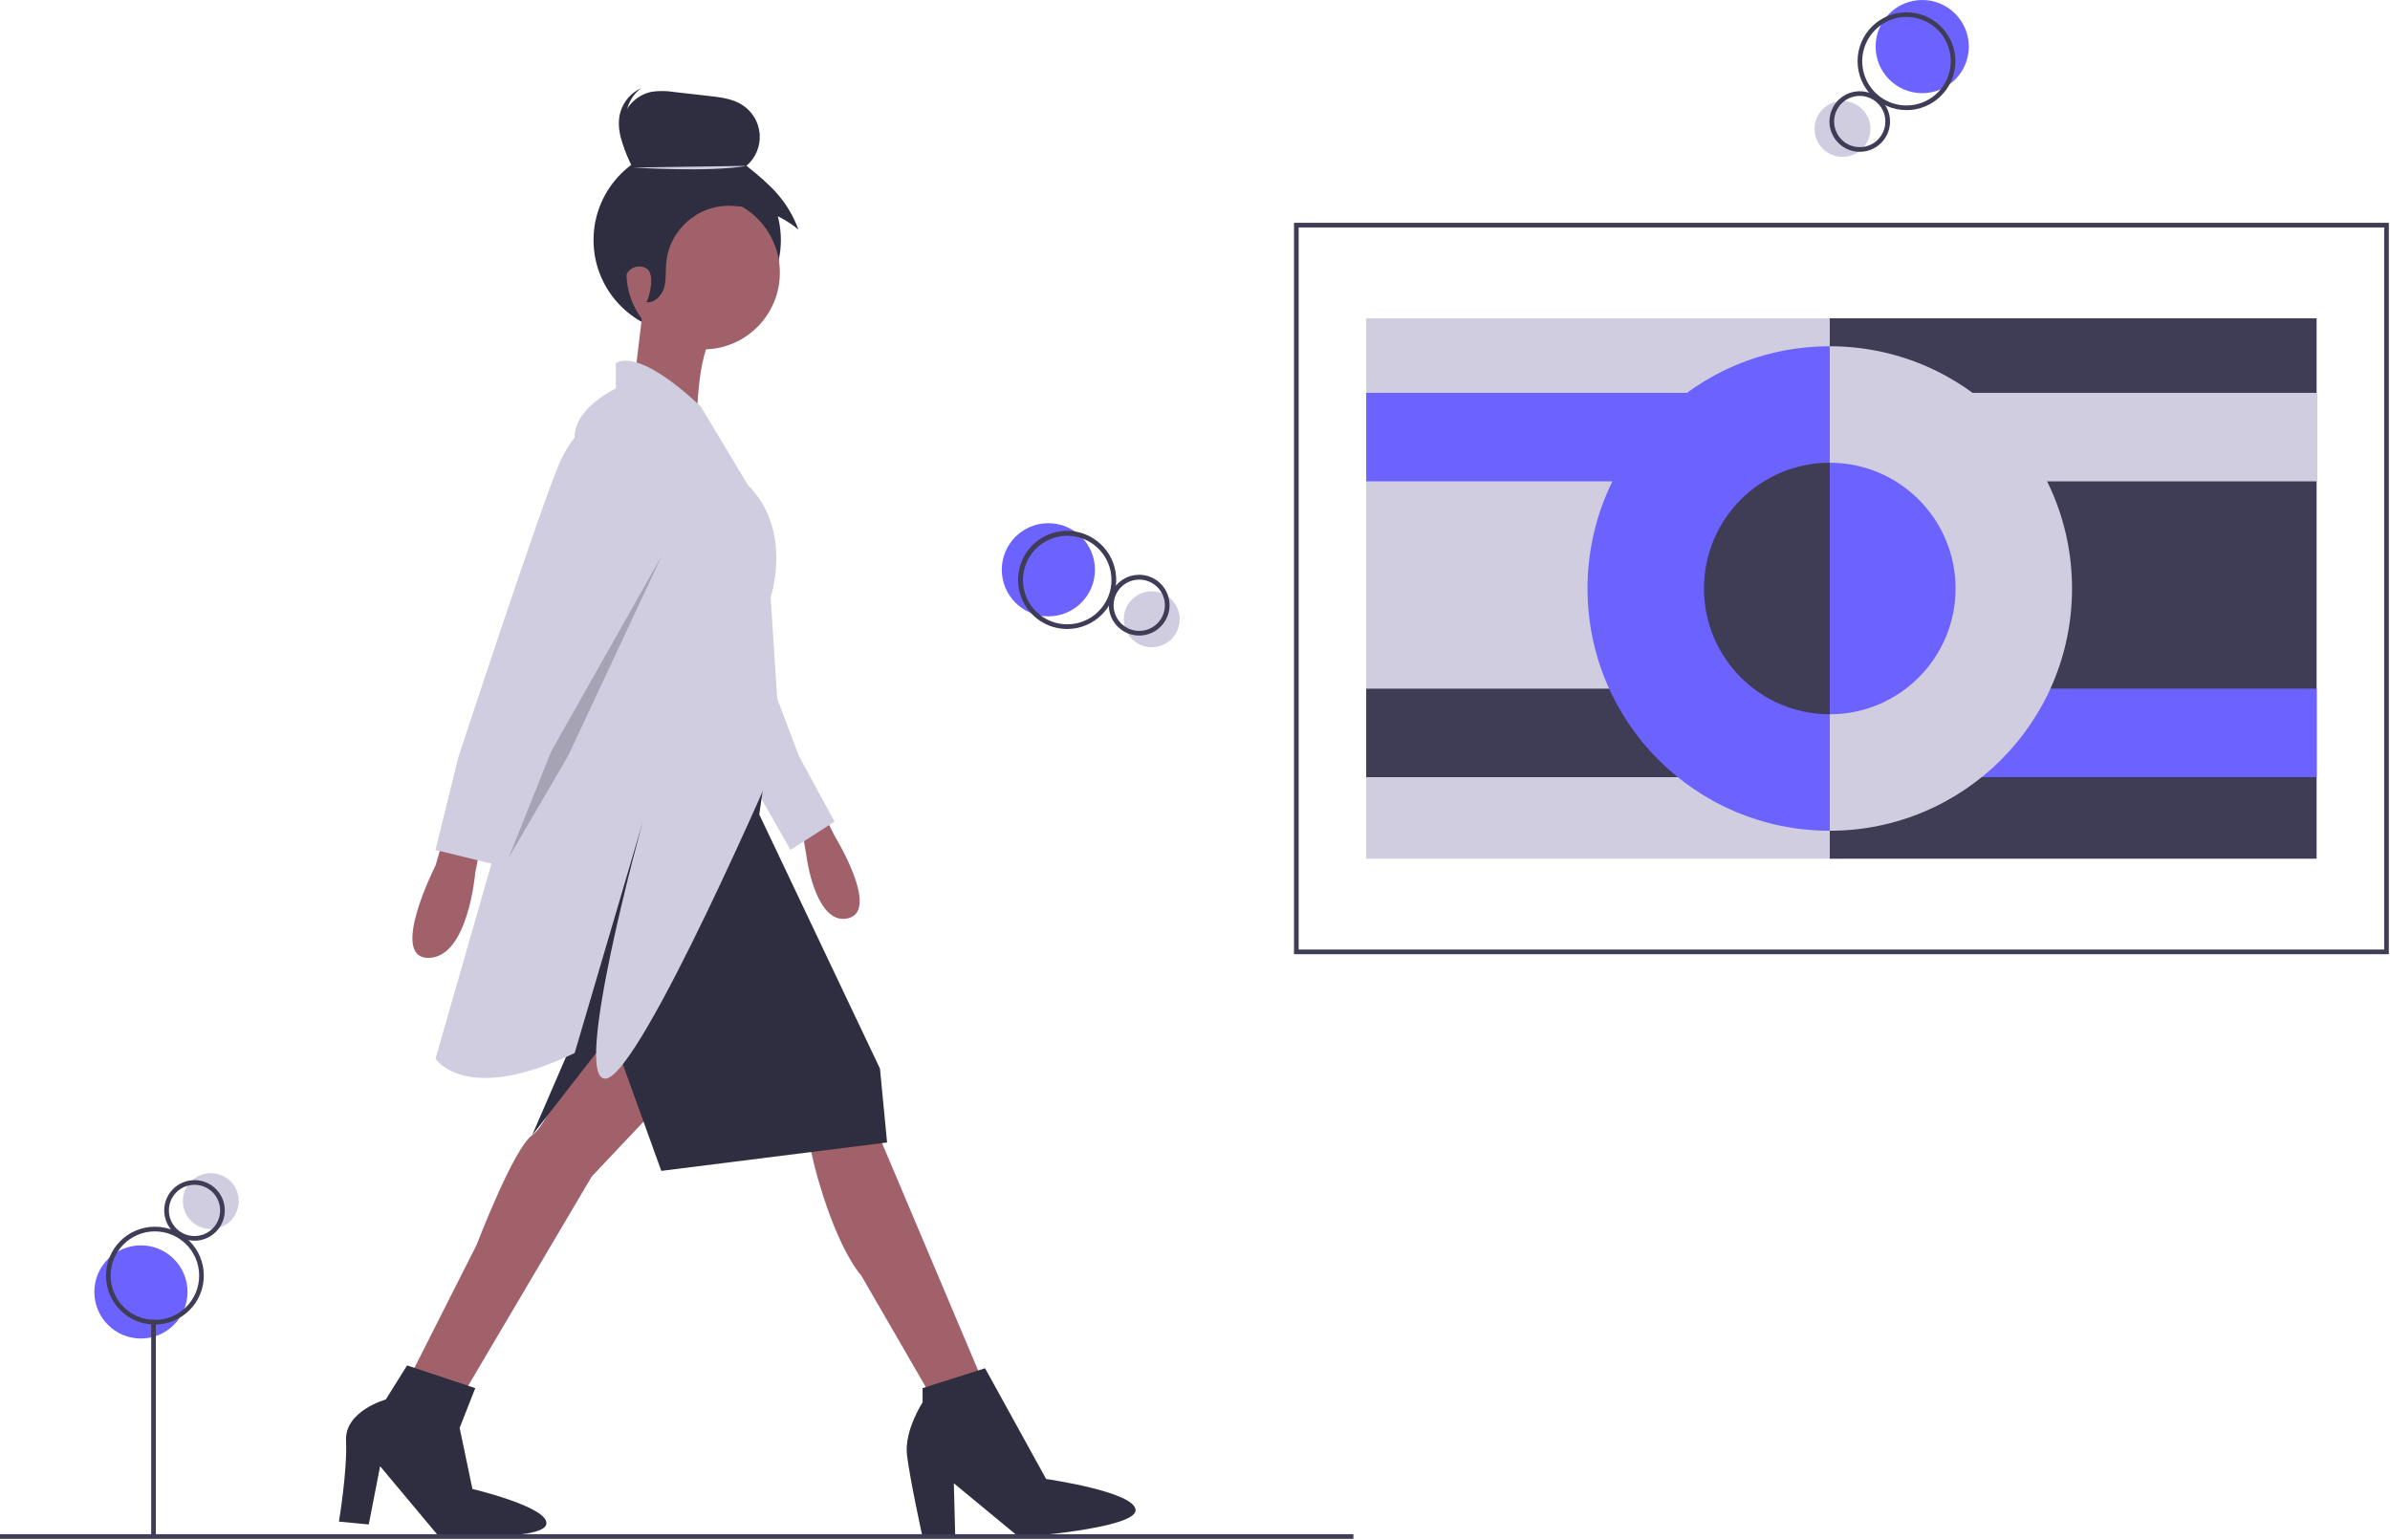 <svg width="1026px" height="661px" viewBox="0 0 1026 661" version="1.1" xmlns:xlink="http://www.w3.org/1999/xlink" xmlns="http://www.w3.org/2000/svg">
  <g id="undraw_designer_mindset_7fhu">
    <path d="M0 0L1025.5 0L1025.5 660.657L0 660.657L0 0Z" id="Background" fill="none" stroke="none" />
    <path d="M0 12C0 5.373 5.373 0 12 0C18.627 0 24 5.373 24 12C24 18.627 18.627 24 12 24C5.373 24 0 18.627 0 12Z" transform="translate(78.5 503.657)" id="Circle" fill="#D0CDE1" stroke="none" />
    <path d="M0 20C0 8.954 8.954 0 20 0C31.046 0 40 8.954 40 20C40 31.046 31.046 40 20 40C8.954 40 0 31.046 0 20Z" transform="translate(40.5 534.657)" id="Circle" fill="#6C63FF" stroke="none" />
    <path d="M0 40.21C0 18.003 18.003 0 40.21 0C62.417 0 80.42 18.003 80.42 40.21C80.42 62.417 62.417 80.42 40.21 80.42C18.003 80.42 0 62.417 0 40.21Z" transform="translate(254.798 62.835)" id="Circle" fill="#2F2E41" stroke="none" />
    <path d="M7.925 0L14.021 12.193C14.021 12.193 33.529 43.893 20.118 47.551C6.706 51.209 2.439 23.775 2.439 23.775L0 9.144L7.925 0Z" transform="translate(344.238 346.618)" id="Shape" fill="#A0616A" stroke="none" />
    <path d="M21.946 0L37.187 40.235L52.427 68.278L33.529 80.471L18.288 53.647L0 11.583L21.946 0L21.946 0Z" transform="translate(305.832 284.436)" id="Polygon" fill="#D0CDE1" stroke="none" />
    <path d="M107.294 38.406L76.813 70.717L23.166 161.551L0 154.235L27.433 99.979C27.433 99.979 43.283 58.524 51.209 53.037C59.134 47.551 72.546 11.583 72.546 11.583L87.177 0L107.294 38.406Z" transform="translate(177.2 434.404)" id="Shape" fill="#A0616A" stroke="none" />
    <path d="M0 1.829L2.439 12.193C2.439 12.193 10.364 44.503 22.556 59.134L51.818 109.733L73.765 102.417L30.481 0L0 1.829Z" transform="translate(347.286 488.661)" id="Shape" fill="#A0616A" stroke="none" />
    <path d="M0 32.92C0 14.739 14.739 0 32.92 0C51.101 0 65.84 14.739 65.84 32.92C65.84 51.101 51.101 65.84 32.92 65.84C14.739 65.84 0 51.101 0 32.92Z" transform="translate(268.949 84.174)" id="Circle" fill="#A0616A" stroke="none" />
    <path d="M4.267 0L0 35.358L27.433 48.77C27.433 48.77 27.433 18.289 34.749 10.364L4.267 0Z" transform="translate(271.692 133.249)" id="Shape" fill="#A0616A" stroke="none" />
    <path d="M12.966 0L9.918 10.364C9.918 10.364 -10.2 49.989 6.87 49.989C23.939 49.989 26.987 13.412 26.987 13.412L28.816 4.267L12.966 0Z" transform="translate(177.037 361.249)" id="Shape" fill="#A0616A" stroke="none" />
    <path d="M101.807 0L97.54 29.872L149.358 138.995L152.406 170.695L55.476 182.888L34.139 123.754L0 167.647L19.508 122.535C19.508 122.535 25.604 92.053 23.775 84.128C21.947 76.203 24.995 36.578 30.481 26.823C35.968 17.07 101.807 0 101.807 0L101.807 0Z" transform="translate(228.409 319.795)" id="Shape" fill="#2F2E41" stroke="none" />
    <path d="M58.524 9.754L29.262 0L20.118 14.631C20.118 14.631 2.439 19.508 3.048 32.31C3.658 45.112 0 67.059 0 67.059L12.802 68.278L17.679 43.283L42.674 73.155C42.674 73.155 87.177 75.594 89.005 68.278C90.834 60.962 57.305 53.038 57.305 53.038L51.818 26.823L58.524 9.754Z" transform="translate(145.5 586.201)" id="Shape" fill="#2F2E41" stroke="none" />
    <path d="M33.657 0L6.833 8.535L6.833 14.631C6.833 14.631 -1.092 26.823 0.128 37.187C1.347 47.551 6.833 72.546 6.833 72.546L20.855 72.546L20.245 49.38L48.288 72.546C48.288 72.546 98.277 68.888 98.277 60.963C98.277 53.038 59.871 47.551 59.871 47.551L33.657 0Z" transform="translate(389.223 587.42)" id="Shape" fill="#2F2E41" stroke="none" />
    <path d="M114 19.856C114 19.856 89.005 -5.138 77.422 0.958L77.422 11.931C77.422 11.931 60.353 19.856 59.743 32.049C59.134 44.241 41.455 155.193 41.455 155.193L0 299.675C0 299.675 12.802 319.792 59.743 297.236L89.005 197.867C89.005 197.867 57.914 310.038 73.155 308.209C88.396 306.38 148.139 167.386 148.139 167.386L143.872 101.546C143.872 101.546 153.626 72.894 134.118 53.386L114 19.856Z" transform="translate(186.955 154.847)" id="Shape" fill="#D0CDE1" stroke="none" />
    <path d="M71.326 0C71.326 0 60.962 3.658 53.647 19.508C46.331 35.358 9.754 146.92 9.754 146.92L0 186.545L27.433 193.251L40.845 152.406L90.834 59.743C90.834 59.743 98.759 10.973 71.326 0L71.326 0Z" transform="translate(186.955 178.361)" id="Shape" fill="#D0CDE1" stroke="none" />
    <path d="M0.081 51.751C0.697 44.226 4.3 36.513 10.963 32.961C7.617 26.241 4.627 18.571 6.833 11.396C8.654 5.727 13.396 1.485 19.231 0.302C22.43 -0.139 25.677 -0.097 28.864 0.426L43.886 2.13C48.759 2.683 53.82 3.299 57.965 5.921C62.34 8.689 65.142 13.37 65.513 18.534C65.885 23.698 63.783 28.731 59.849 32.097C70.359 40.504 77.382 46.885 82.165 59.465C73.401 52.411 65.014 49.912 53.781 49.304C39.158 48.513 26.56 59.499 25.355 74.094C25.065 77.605 25.453 81.219 24.431 84.59C23.409 87.961 20.331 91.12 16.843 90.627C17.327 90.695 20.305 81.753 18.209 77.626L18.176 77.559C17.715 76.706 16.954 76.054 16.041 75.728C14.393 75.096 12.553 75.202 10.99 76.021C9.426 76.839 8.289 78.289 7.869 80.003C6.703 84.482 4.837 90.197 3.207 88.68C1.072 86.693 1.97 69.177 1.394 66.462C0.245 61.648 -0.198 56.692 0.081 51.751L0.081 51.751Z" transform="translate(260.609 39.081)" id="Shape" fill="#2F2E41" stroke="none" />
    <path d="M0 0.718C0 0.718 33.04 2.873 48.841 0" transform="translate(271.737 71.204)" id="Shape" fill="#D0CDE1" stroke="none" />
    <path d="M7.936 29.666C4.59 22.947 1.6 15.277 3.805 8.101C4.835 4.866 6.85 2.034 9.569 0C5.37 1.93 2.174 5.532 0.757 9.93C-1.448 17.105 1.542 24.776 4.887 31.495C7.541 31.099 1.273 33.218 7.936 29.666L7.936 29.666Z" transform="translate(265.675 37.834)" id="Shape" fill="#2F2E41" stroke="none" />
    <path d="M65.84 0L18.289 84.129L0 129.851L25.605 85.958L65.84 0L65.84 0Z" transform="translate(218.35 238.409)" id="Polygon" fill="#000000" fill-opacity="0.2" stroke="none" />
    <path d="M0 0L2 0L2 93L0 93L0 0Z" transform="translate(64.901 566.657)" id="Rectangle" fill="#3F3D56" stroke="none" />
    <path d="M0 21C0 32.598 9.402 42 21 42L21.001 42C32.593 41.986 41.987 32.592 42 21C42 9.402 32.598 0 21 0C9.402 0 0 9.402 0 21ZM2 21C2 10.507 10.507 2 21 2C31.488 2.012 39.988 10.511 40 21C40 31.493 31.493 40 21 40C10.507 40 2 31.493 2 21Z" transform="translate(45.5 526.657)" id="Shape" fill="#3F3D56" fill-rule="evenodd" stroke="none" />
    <path d="M0 13C0 20.18 5.82 26 13 26C20.176 25.992 25.992 20.177 26 13C26 5.82 20.18 0 13 0C5.82 0 0 5.82 0 13ZM2 13C2 6.925 6.925 2 13 2L13 2C19.073 2.007 23.993 6.928 24 13C24 19.075 19.075 24 13 24C6.925 24 2 19.075 2 13Z" transform="translate(70.5 506.657)" id="Shape" fill="#3F3D56" fill-rule="evenodd" stroke="none" />
    <path d="M0 12C0 5.373 5.373 0 12 0C18.627 0 24 5.373 24 12C24 18.627 18.627 24 12 24C5.373 24 0 18.627 0 12Z" transform="translate(482.432 253.865)" id="Circle" fill="#D0CDE1" stroke="none" />
    <path d="M0 20C0 8.954 8.954 0 20 0C31.046 0 40 8.954 40 20C40 31.046 31.046 40 20 40C8.954 40 0 31.046 0 20Z" transform="translate(430.054 224.614)" id="Circle" fill="#6C63FF" stroke="none" />
    <path d="M0.03 22.179C0.619 33.369 9.864 42.141 21.07 42.141C22.549 42.14 24.024 41.984 25.471 41.676C36.43 39.335 43.639 28.826 41.878 17.759C40.116 6.693 30.001 -1.059 18.857 0.118C7.713 1.295 -0.56 10.989 0.03 22.179ZM17.168 2.547C18.477 2.269 19.812 2.128 21.151 2.127C30.867 2.152 39 9.503 40.004 19.167C41.008 28.832 34.56 37.698 25.056 39.72C14.791 41.898 4.704 35.342 2.526 25.078C0.348 14.813 6.903 4.725 17.168 2.547Z" transform="translate(437.035 227.897)" id="Shape" fill="#3F3D56" fill-rule="evenodd" stroke="none" />
    <path d="M0.018 13.728C0.383 20.655 6.105 26.084 13.041 26.085C13.957 26.084 14.87 25.988 15.766 25.797C22.549 24.349 27.012 17.844 25.922 10.994C24.832 4.143 18.571 -0.655 11.673 0.073C4.775 0.801 -0.346 6.801 0.018 13.728ZM2.697 9.404C4.254 5.012 8.41 2.077 13.07 2.079L13.07 2.079C18.265 2.079 22.751 5.715 23.828 10.797C24.795 15.356 22.785 20.029 18.81 22.462C14.836 24.896 9.76 24.561 6.139 21.627C2.519 18.693 1.14 13.796 2.697 9.404Z" transform="translate(475.998 246.767)" id="Shape" fill="#3F3D56" fill-rule="evenodd" stroke="none" />
    <path d="M0 12C0 5.373 5.373 0 12 0C18.627 0 24 5.373 24 12C24 18.627 18.627 24 12 24C5.373 24 0 18.627 0 12Z" transform="translate(778.961 43.355)" id="Circle" fill="#D0CDE1" stroke="none" />
    <path d="M0 20C0 8.954 8.954 0 20 0C31.046 0 40 8.954 40 20C40 31.046 31.046 40 20 40C8.954 40 0 31.046 0 20Z" transform="translate(805.184 0.002)" id="Circle" fill="#6C63FF" stroke="none" />
    <path d="M5.34 34.986C9.327 39.45 15.029 42.002 21.014 42.001C32.301 41.992 41.562 33.064 41.984 21.785C42.405 10.506 33.836 0.911 22.581 0.061C11.327 -0.79 1.413 7.408 0.134 18.622C-0.541 24.569 1.353 30.521 5.34 34.986ZM15.205 39.095C6.572 36.331 1.094 27.854 2.12 18.848C2.693 13.842 5.229 9.268 9.171 6.129C16.265 0.487 26.358 0.641 33.276 6.499C40.194 12.356 42.011 22.284 37.616 30.212C33.221 38.14 23.838 41.859 15.205 39.095Z" transform="translate(797.431 5.278)" id="Shape" fill="#3F3D56" fill-rule="evenodd" stroke="none" />
    <path d="M11.527 25.913C12.024 25.969 12.524 25.998 13.025 25.998L13.025 25.998C20.008 25.983 25.733 20.453 25.988 13.474C26.243 6.495 20.938 0.561 13.973 0.037C7.009 -0.487 0.876 4.585 0.083 11.524C-0.721 18.655 4.398 25.092 11.527 25.913ZM7.665 22.619C3.774 20.461 1.565 16.172 2.07 11.751C2.765 5.719 8.211 1.387 14.244 2.067C18.665 2.571 22.348 5.688 23.574 9.965C24.801 14.242 23.33 18.837 19.848 21.607C16.365 24.377 11.557 24.776 7.665 22.619Z" transform="translate(785.37 39.177)" id="Shape" fill="#3F3D56" fill-rule="evenodd" stroke="none" />
    <path d="M0 0L204 0L204 232L0 232L0 0Z" transform="translate(586.5 136.657)" id="Rectangle" fill="#D0CDE1" stroke="none" />
    <path d="M0 0L209 0L209 232L0 232L0 0Z" transform="translate(785.5 136.657)" id="Rectangle" fill="#3F3D56" stroke="none" />
    <path d="M0 0L204 0L204 38L0 38L0 0Z" transform="translate(586.5 168.657)" id="Rectangle" fill="#6C63FF" stroke="none" />
    <path d="M0 0L204 0L204 38L0 38L0 0Z" transform="translate(790.5 168.657)" id="Rectangle" fill="#D0CDE1" stroke="none" />
    <path d="M0 0L204 0L204 38L0 38L0 0Z" transform="translate(586.5 295.657)" id="Rectangle" fill="#3F3D56" stroke="none" />
    <path d="M0 0L204 0L204 38L0 38L0 0Z" transform="translate(790.5 295.657)" id="Rectangle" fill="#6C63FF" stroke="none" />
    <path d="M0 0L0 208C57.438 208 104 161.438 104 104C104 46.562 57.438 0 0 0L0 0Z" transform="translate(785.5 148.657)" id="Shape" fill="#D0CDE1" stroke="none" />
    <path d="M0 104C0 161.438 46.562 208 104 208L104 0C46.562 0 0 46.562 0 104L0 104Z" transform="translate(681.5 148.657)" id="Shape" fill="#6C63FF" stroke="none" />
    <path d="M0 54C0 83.823 24.177 108 54 108L54 0C24.177 0 0 24.177 0 54L0 54Z" transform="translate(731.5 198.657)" id="Shape" fill="#3F3D56" stroke="none" />
    <path d="M54 54C54 83.823 29.823 108 0 108L0 0C29.823 0 54 24.177 54 54L54 54Z" transform="translate(785.5 198.657)" id="Shape" fill="#6C63FF" stroke="none" />
    <path d="M0 314L470 314L470 0L0 0L0 314ZM468 312L2 312L2 2L468 2L468 312Z" transform="translate(555.5 95.657)" id="Shape" fill="#3F3D56" fill-rule="evenodd" stroke="none" />
    <path d="M0 0L581 0L581 2L0 2L0 0Z" transform="translate(0 658.657)" id="Rectangle" fill="#3F3D56" stroke="none" />
  </g>
</svg>